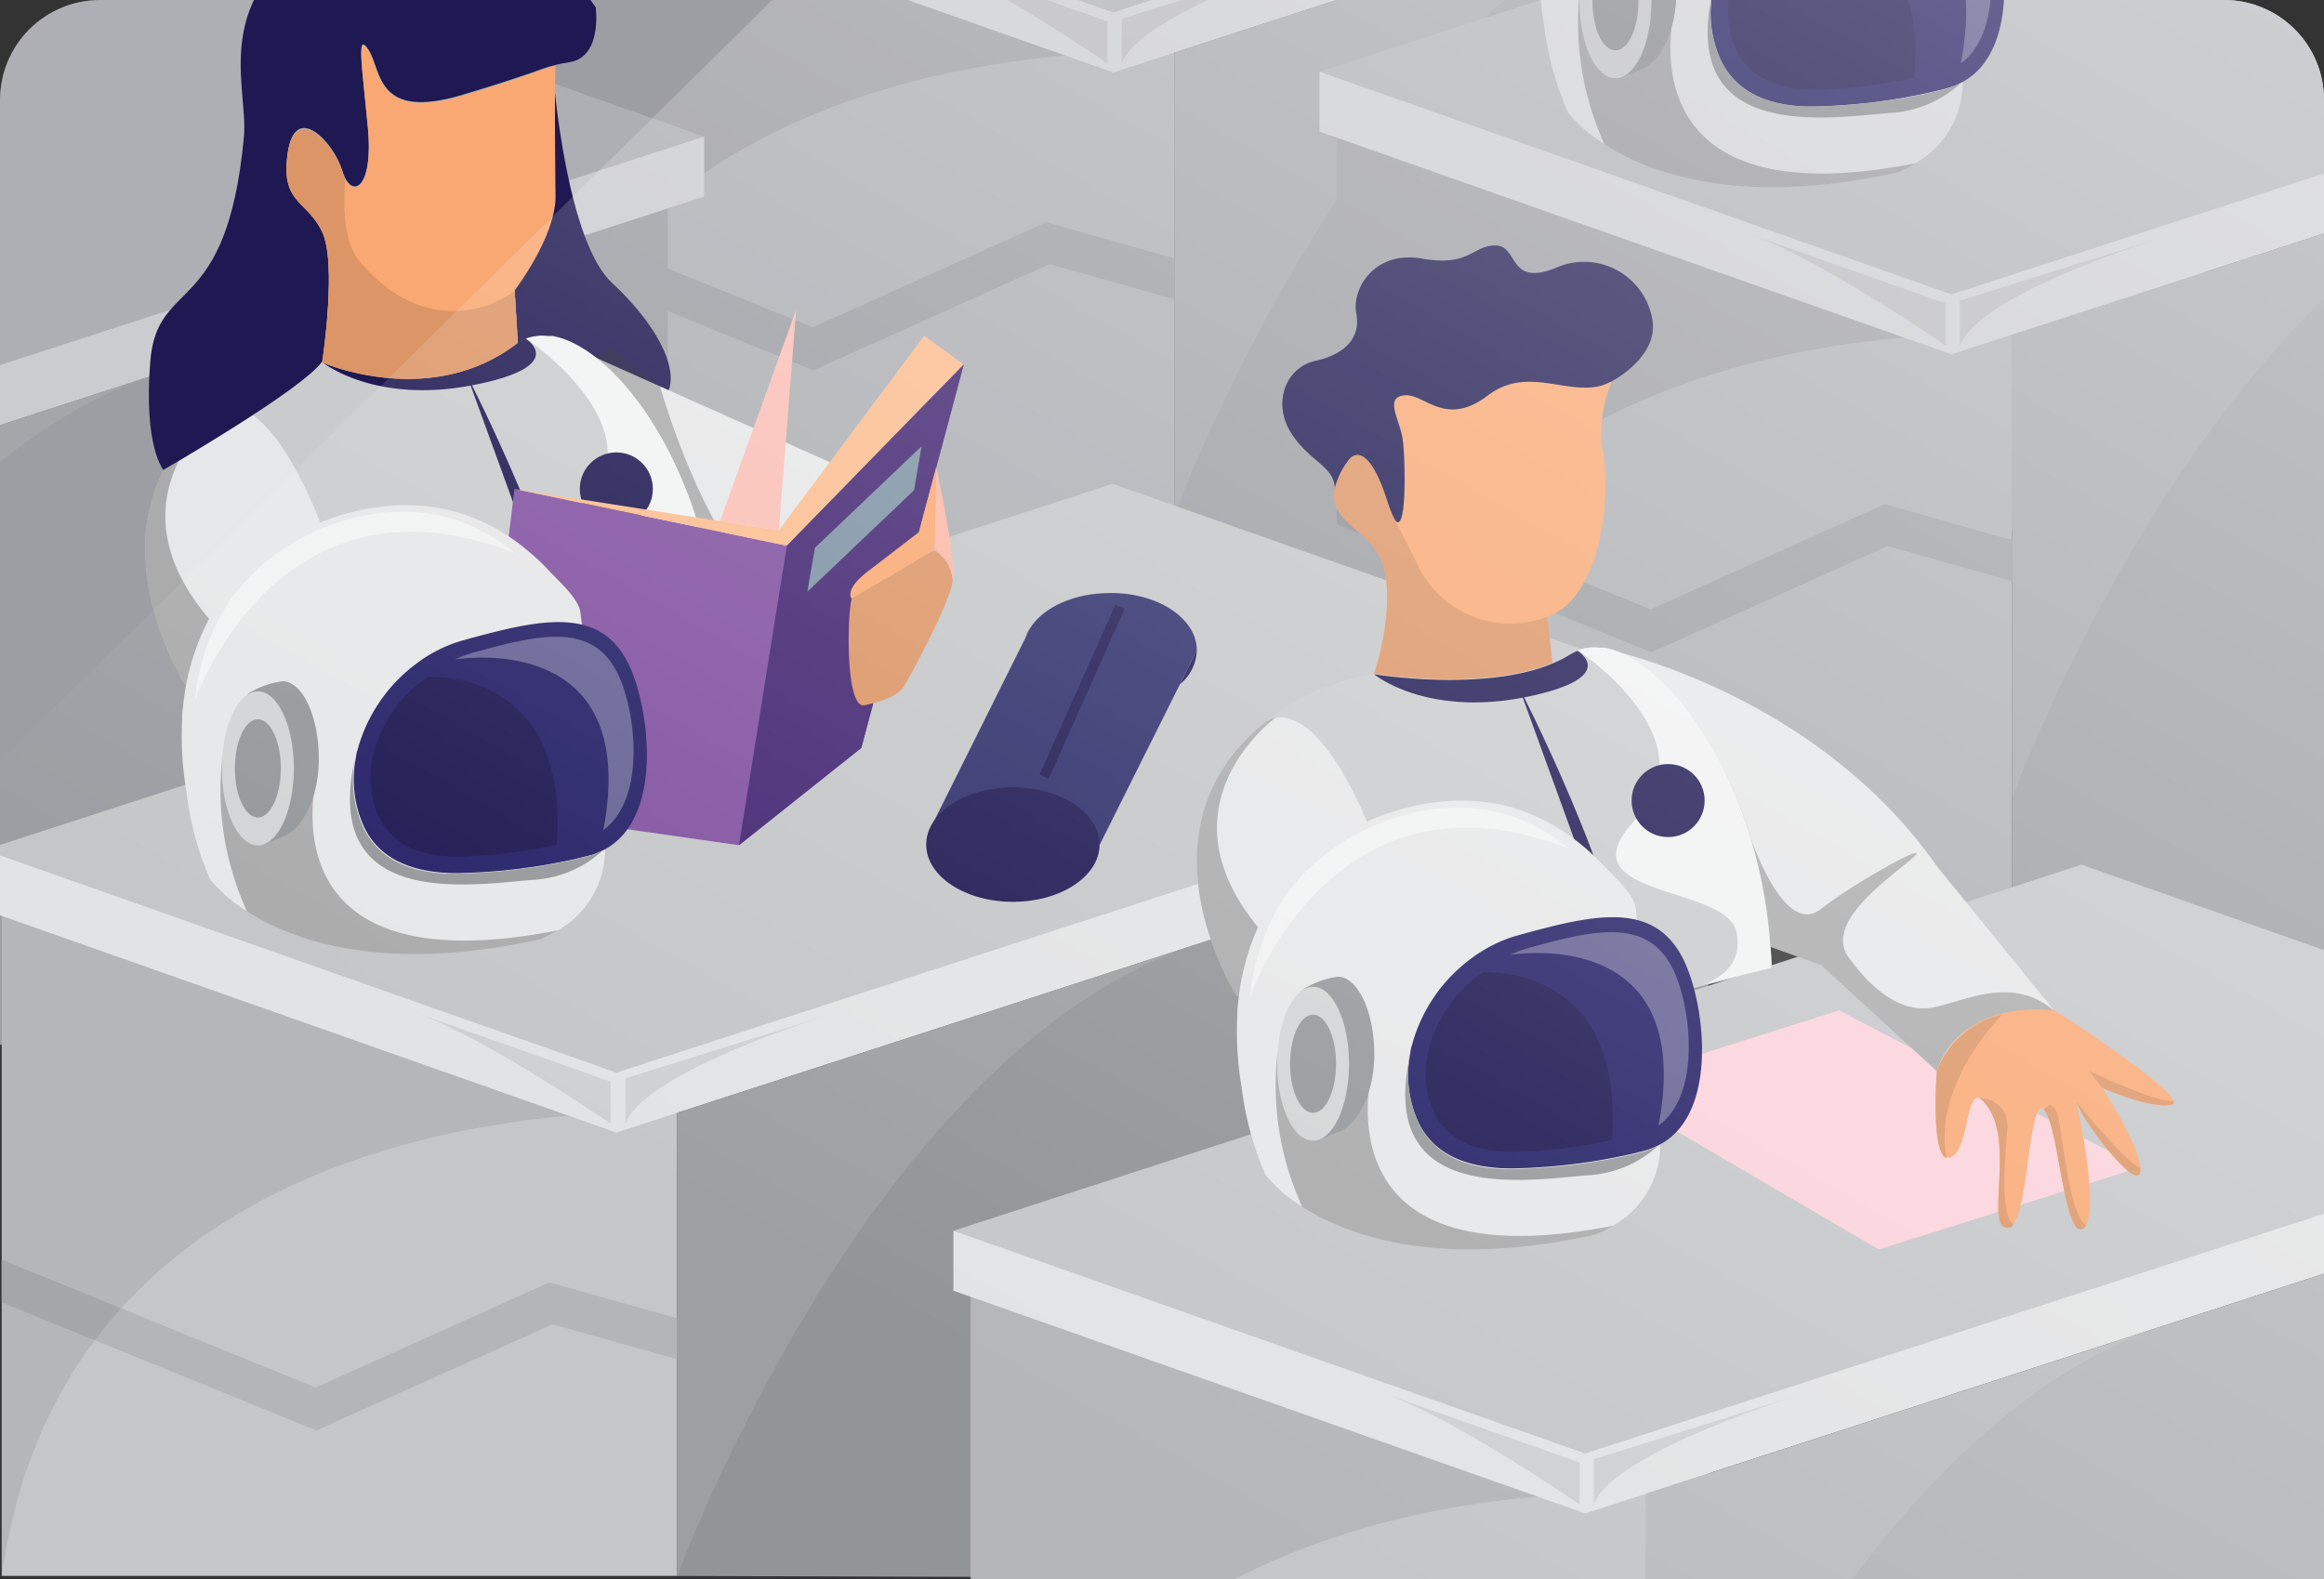 <svg id="classes_coloring" xmlns="http://www.w3.org/2000/svg" xmlns:xlink="http://www.w3.org/1999/xlink" width="380.252" height="258.473" viewBox="0 0 380.252 258.473">
  <rect x="0" y="0" width="380.252" height="258.473" fill="#333333" stroke="none"/>
  <defs>
    <clipPath id="clip-path">
      <path id="Path_925" data-name="Path 925" d="M96.758,43.89H444.276a16.356,16.356,0,0,1,16.356,16.356V302.363H80.38V60.246A16.356,16.356,0,0,1,96.758,43.89Z" transform="translate(-80.38 -43.89)" fill="none"/>
    </clipPath>
    <linearGradient id="linear-gradient" x1="0.355" y1="0.854" x2="1.126" y2="-0.075" gradientUnits="objectBoundingBox">
      <stop offset="0" stop-color="#fff" stop-opacity="0"/>
      <stop offset="1" stop-color="#fff"/>
    </linearGradient>
  </defs>
  <g id="Layer_4" data-name="Layer 4" transform="translate(0 0)">
    <g id="Group_58" data-name="Group 58" clip-path="url(#clip-path)">
      <path id="Path_814" data-name="Path 814" d="M228.878,67.875v85.284L118.34,143.68V30.52Z" transform="translate(-36.753 -59.256)" fill="#adafb4"/>
      <path id="Path_815" data-name="Path 815" d="M228.878,68.7V75.4l-20.4-5.76L169.858,87.031,118.34,66.054V59.09L169.708,80l38.257-17.216Z" transform="translate(-36.753 -26.421)" fill="#9c9ea3"/>
      <path id="Path_816" data-name="Path 816" d="M228.878,67.886S129.71,61.653,118.34,143.691V30.51Z" transform="translate(-36.753 -59.267)" fill="#0c080c" opacity="0.1"/>
      <path id="Path_817" data-name="Path 817" d="M169.77,162.467V77.184L338.446,22.42V153.526Z" transform="translate(22.355 -68.565)" fill="#9c9ea3"/>
      <path id="Path_818" data-name="Path 818" d="M404.992,26.761,220.411,86.7,117.03,50.252V40.43L404.992,16.96Z" transform="translate(-38.259 -74.84)" fill="#cbccd0"/>
      <path id="Path_819" data-name="Path 819" d="M404.992,36.452,220.411,96.374,117.03,59.922,301.611,0Z" transform="translate(-38.259 -94.332)" fill="#adafb4"/>
      <path id="Path_820" data-name="Path 820" d="M169.77,63.071v75.805S202.009,50.755,257.139,34.7Z" transform="translate(22.355 -54.452)" fill="#e8e8eb" opacity="0.1"/>
      <path id="Path_821" data-name="Path 821" d="M181.709,51.508v6.9S161.356,44.351,149.9,40.31Z" transform="translate(-0.481 -48.004)" fill="#0c080c" opacity="0.1"/>
      <path id="Path_822" data-name="Path 822" d="M165.78,58.4V51.066L200.169,40.32S169.025,49.691,165.78,58.4Z" transform="translate(17.769 -47.993)" fill="#0c080c" opacity="0.1"/>
      <path id="Path_823" data-name="Path 823" d="M111.848,105.2v85.284L1.31,181.01V67.85Z" transform="translate(-171.254 -16.353)" fill="#adafb4"/>
      <path id="Path_824" data-name="Path 824" d="M111.848,106.027v6.706l-20.4-5.76L52.828,124.361,1.31,103.405V96.42l51.368,20.934,38.279-17.216Z" transform="translate(-171.254 16.482)" fill="#9c9ea3"/>
      <path id="Path_825" data-name="Path 825" d="M111.848,105.2S12.68,98.95,1.31,181.01V67.85Z" transform="translate(-171.254 -16.353)" fill="#0c080c" opacity="0.1"/>
      <path id="Path_826" data-name="Path 826" d="M52.74,199.8V114.514L221.416,59.75V190.856Z" transform="translate(-112.146 -25.662)" fill="#9c9ea3"/>
      <path id="Path_827" data-name="Path 827" d="M287.983,64.112l-184.6,59.922L0,87.582v-9.8L287.983,54.29Z" transform="translate(-172.76 -31.937)" fill="#cbccd0"/>
      <path id="Path_828" data-name="Path 828" d="M287.983,73.782,103.381,133.7,0,97.274,184.581,37.33Z" transform="translate(-172.76 -51.429)" fill="#adafb4"/>
      <path id="Path_829" data-name="Path 829" d="M52.74,100.4v75.805S84.979,88.085,140.109,72.03Z" transform="translate(-112.146 -11.549)" fill="#e8e8eb" opacity="0.1"/>
      <path id="Path_830" data-name="Path 830" d="M64.679,88.859v6.878S44.347,81.681,32.87,77.64Z" transform="translate(-134.983 -5.102)" fill="#0c080c" opacity="0.1"/>
      <path id="Path_831" data-name="Path 831" d="M48.75,95.725V88.4L83.139,77.65S52,87,48.75,95.725Z" transform="translate(-116.732 -5.09)" fill="#0c080c" opacity="0.1"/>
      <path id="Path_832" data-name="Path 832" d="M292.678,89.356V203.075L182.14,165.14V51.98Z" transform="translate(36.572 -34.592)" fill="#adafb4"/>
      <path id="Path_833" data-name="Path 833" d="M292.678,90.179v6.684l-20.4-5.739-38.623,17.388L182.14,87.535V80.55l51.389,20.934,38.257-17.216Z" transform="translate(36.572 -1.757)" fill="#9c9ea3"/>
      <path id="Path_834" data-name="Path 834" d="M292.678,89.333s-99.147-6.276-110.538,75.784V52Z" transform="translate(36.572 -34.569)" fill="#0c080c" opacity="0.1"/>
      <path id="Path_835" data-name="Path 835" d="M233.57,212.372V98.654L402.246,43.89V212.91Z" transform="translate(95.679 -43.89)" fill="#9c9ea3"/>
      <path id="Path_836" data-name="Path 836" d="M468.813,48.231,284.232,108.153,180.83,71.7V61.9L468.813,38.43Z" transform="translate(35.066 -50.165)" fill="#cbccd0"/>
      <path id="Path_837" data-name="Path 837" d="M468.813,57.922,284.232,117.844,180.83,81.392,365.411,21.47Z" transform="translate(35.066 -69.657)" fill="#adafb4"/>
      <path id="Path_838" data-name="Path 838" d="M233.57,84.541v75.784S265.809,72.2,320.96,56.17Z" transform="translate(95.679 -29.777)" fill="#e8e8eb" opacity="0.1"/>
      <path id="Path_839" data-name="Path 839" d="M245.509,73.011v6.878S225.177,65.832,213.7,61.77Z" transform="translate(72.843 -23.341)" fill="#0c080c" opacity="0.1"/>
      <path id="Path_840" data-name="Path 840" d="M229.58,79.877V72.526L263.969,61.78S232.847,71.151,229.58,79.877Z" transform="translate(91.094 -23.329)" fill="#0c080c" opacity="0.1"/>
      <path id="Path_841" data-name="Path 841" d="M266.826,79.946a15.174,15.174,0,0,1-7.759,13.584h0a17.2,17.2,0,0,1-2.773,1.462c-25.791,5.7-40.643.15-48.037-4.6a23.642,23.642,0,0,1-6-5.158,50.508,50.508,0,0,1-3.912-14.314,54.054,54.054,0,0,1-.709-12.058,8.018,8.018,0,0,1,.129-1.762A38.687,38.687,0,0,1,202.3,42.054c7.48-13.5,26.35-21.493,41.116-16.721A32.82,32.82,0,0,1,254,31.222a38.347,38.347,0,0,1,3.955,3.74c1.29,1.4,4.556,4.3,4.836,6.448C262.764,41.388,266.418,69.006,266.826,79.946Z" transform="translate(54.299 -66.814)" fill="#cfd0d4"/>
      <path id="Path_842" data-name="Path 842" d="M255.658,71.455a17.194,17.194,0,0,1-2.773,1.462c-25.791,5.7-40.643.15-48.037-4.6a47.627,47.627,0,0,1-4.041-25.147l15.8,1.784S205.859,81.191,255.658,71.455Z" transform="translate(57.687 -44.717)" fill="#0c080c" opacity="0.3"/>
      <path id="Path_843" data-name="Path 843" d="M214.637,50.062c0,6.942-3.03,11.628-5.7,12.659-.193,0-3.31,1.419-3.5,1.376-2.988-.623-2.579-7.5-2.579-14.035,0-5.008-1.633-8.6.344-10.746a14.207,14.207,0,0,1,5.545-1.956C211.993,37.467,214.637,43.034,214.637,50.062Z" transform="translate(59.655 -51.395)" fill="#7f8287"/>
      <ellipse id="Ellipse_96" data-name="Ellipse 96" cx="5.889" cy="12.595" rx="5.889" ry="12.595" transform="translate(258.43 -12.38)" fill="#bcbdc1"/>
      <ellipse id="Ellipse_97" data-name="Ellipse 97" cx="3.761" cy="8.038" rx="3.761" ry="8.038" transform="translate(260.558 -7.823)" fill="#7f8287"/>
      <path id="Path_844" data-name="Path 844" d="M253,69.216h0a9.59,9.59,0,0,1-1.419.86,10.747,10.747,0,0,1-2.149.86c-.838.236-1.719.451-2.6.645a95.341,95.341,0,0,1-19.322,2.386c-6.448.107-12.9-1.805-15.518-8.232a18.483,18.483,0,0,1-1.01-10.746h0a5.206,5.206,0,0,1,.279-1.247c.108-.408.215-.8.344-1.182h0a26.071,26.071,0,0,1,9.285-12.9l.774-.559a25.664,25.664,0,0,1,3.4-1.956h0a21.494,21.494,0,0,1,3.4-1.268c13.261-3.654,23.642-6.1,27.941,5.932C259.32,49.356,260.523,63.735,253,69.216Z" transform="translate(69.285 -56.535)" fill="#0f0b54"/>
      <path id="Path_845" data-name="Path 845" d="M242.635,65.626c6.19-32.648-23.148-28.113-24.265-27.941a21.494,21.494,0,0,1,2.966-1.118c11.542-3.181,20.547-5.287,24.394,5.18C248.138,48.324,249.169,60.855,242.635,65.626Z" transform="translate(78.21 -55.288)" fill="#e8e8eb" opacity="0.3"/>
      <path id="Path_846" data-name="Path 846" d="M242.409,64.521a79.264,79.264,0,0,1-16.227,1.934c-5.438,0-10.854-1.526-13.089-6.942a15.646,15.646,0,0,1-.6-10.08,21.9,21.9,0,0,1,8.791-12.423S244.537,35.291,242.409,64.521Z" transform="translate(70.807 -51.819)" fill="#07023e"/>
      <path id="Path_847" data-name="Path 847" d="M250.841,31.26C214.475,17.053,200.4,50.6,198.57,55.332a35.979,35.979,0,0,1,4.3-14.013c6.942-12.552,24.5-19.967,38.214-15.539a30.09,30.09,0,0,1,9.758,5.481Z" transform="translate(55.454 -66.186)" fill="#dadbde"/>
      <path id="Path_848" data-name="Path 848" d="M251.842,58.279A18.656,18.656,0,0,1,240.279,63.2c-10.08.774-34.818,5.008-29.037-20.031a18.484,18.484,0,0,0,1.01,10.746c2.665,6.448,9.048,8.339,15.518,8.232a95.343,95.343,0,0,0,19.236-2.3c.881-.193,1.762-.408,2.6-.645a10.745,10.745,0,0,0,2.235-.924Z" transform="translate(69.025 -44.717)" fill="#7f8287"/>
      <path id="Path_849" data-name="Path 849" d="M191.048,148.616V224.4H80.51V111.24Z" transform="translate(-80.231 33.514)" fill="#c4c6c8"/>
      <path id="Path_850" data-name="Path 850" d="M191.048,149.417v6.706l-20.4-5.739-38.644,17.366L80.51,146.8V139.81l51.368,20.934,38.257-17.216Z" transform="translate(-80.231 66.349)" fill="#b3b5b7"/>
      <path id="Path_851" data-name="Path 851" d="M191.048,148.616S91.88,142.34,80.51,224.4V111.24Z" transform="translate(-80.231 33.514)" fill="#231f20" opacity="0.1"/>
      <path id="Path_852" data-name="Path 852" d="M131.94,233.7V157.914L300.616,103.15V234.256Z" transform="translate(-21.123 24.217)" fill="#929597"/>
      <path id="Path_853" data-name="Path 853" d="M367.162,107.491,182.581,167.413,79.2,130.961v-9.8L367.162,97.69Z" transform="translate(-81.736 17.942)" fill="#e2e3e4"/>
      <path id="Path_854" data-name="Path 854" d="M367.162,117.182,182.581,177.1,79.2,140.652,263.781,80.73Z" transform="translate(-81.736 -1.55)" fill="#c4c6c8"/>
      <path id="Path_855" data-name="Path 855" d="M131.94,143.8v75.784s32.239-88.121,87.369-104.154Z" transform="translate(-21.123 38.33)" fill="#fff" opacity="0.1"/>
      <path id="Path_856" data-name="Path 856" d="M143.879,132.249v6.9s-20.354-14.056-31.809-18.118Z" transform="translate(-43.959 44.766)" fill="#231f20" opacity="0.1"/>
      <path id="Path_857" data-name="Path 857" d="M128,139.183v-7.437L162.389,121S131.138,130.457,128,139.183Z" transform="translate(-25.651 44.731)" fill="#231f20" opacity="0.1"/>
      <path id="Path_858" data-name="Path 858" d="M264.808,177.616V253.4H154.27V140.24Z" transform="translate(4.541 66.844)" fill="#c4c6c8"/>
      <path id="Path_859" data-name="Path 859" d="M264.808,178.417v6.706l-20.4-5.76-38.644,17.388L154.27,175.8V168.81l51.368,20.934L243.9,172.528Z" transform="translate(4.541 99.679)" fill="#b3b5b7"/>
      <path id="Path_860" data-name="Path 860" d="M264.808,177.616S165.64,171.34,154.27,253.4V140.24Z" transform="translate(4.541 66.844)" fill="#231f20" opacity="0.1"/>
      <path id="Path_861" data-name="Path 861" d="M205.7,262.7V186.914L374.376,132.15V263.235Z" transform="translate(63.649 57.546)" fill="#b3b5b7"/>
      <path id="Path_862" data-name="Path 862" d="M440.922,136.491,256.341,196.413,152.96,159.961v-9.8l287.962-23.47Z" transform="translate(3.035 51.271)" fill="#e2e3e4"/>
      <path id="Path_863" data-name="Path 863" d="M440.922,146.182,256.341,206.1,152.96,169.652,337.541,109.73Z" transform="translate(3.035 31.779)" fill="#c4c6c8"/>
      <path id="Path_864" data-name="Path 864" d="M205.7,172.8v75.784s32.239-88.121,87.369-104.154Z" transform="translate(63.649 71.659)" fill="#fff" opacity="0.1"/>
      <path id="Path_865" data-name="Path 865" d="M217.639,161.249v6.878s-20.354-14.056-31.809-18.1Z" transform="translate(40.812 78.095)" fill="#231f20" opacity="0.1"/>
      <path id="Path_866" data-name="Path 866" d="M201.71,168.161v-7.415L236.1,150S204.955,159.457,201.71,168.161Z" transform="translate(59.063 78.061)" fill="#231f20" opacity="0.1"/>
      <path id="Path_867" data-name="Path 867" d="M126.031,50.25s2.149,25.791,9.457,32.6,10.746,13.691,9.306,17.581S120.1,92.7,120.1,92.7l-.559-9.328Z" transform="translate(-35.374 -36.581)" fill="#1e1952"/>
      <path id="Path_868" data-name="Path 868" d="M241.332,120.83l-39.182,12.4,45.672,26.716,42.771-13.433Z" transform="translate(59.569 44.536)" fill="#fbd2db"/>
      <path id="Path_869" data-name="Path 869" d="M184.012,97.163l-4.363,16.292-24.523-4.75-7.222-1.4L125.724,74.853,122.07,69.48l7.587,3.4,10.811,4.836Z" transform="translate(-32.466 -14.48)" fill="#e6e7e8"/>
      <path id="Path_870" data-name="Path 870" d="M153.172,107.647l-7.222-1.4L123.77,73.839l3.933-1.977,2.923-1.462,7.888,6.276S143.844,95.891,153.172,107.647Z" transform="translate(-30.512 -13.422)" fill="#231f20" opacity="0.3"/>
      <path id="Path_871" data-name="Path 871" d="M226.024,85.128c1.2,7.157-.473,23.169-9.156,26.35l.8,7.522h0c-11.348,4.728-29.166,1.762-29.166,1.762s3.417-9.887,1.59-17.366c-1.182-4.771-6.233-6.448-7.759-9.887a5.352,5.352,0,0,1-.322-2.859,12.207,12.207,0,0,1,2.429-4.922s2.751-4.041,6.233,6.856a21.929,21.929,0,0,0,.8,2.149l.322.645h0c2.149,3.632,1.913-10.532,1.354-13.326-.6-3.181-2.88-6.555.387-6.856s6.641,5.352,13.648,0c6.448-4.943,13.132.215,18.914-1.7a7.869,7.869,0,0,0,1.311-.58,21.193,21.193,0,0,0-1.375,12.208Z" transform="translate(36.34 -10.526)" fill="#f9a873"/>
      <path id="Path_872" data-name="Path 872" d="M231.882,84.825l-1.311.58c-5.782,1.913-12.4-3.245-18.914,1.7-7.007,5.352-10.36-.3-13.648,0s-.989,3.675-.387,6.856.924,21.321-2.493,10.51-6.19-6.856-6.19-6.856a12.208,12.208,0,0,0-2.343,4.922c0-3.783-3.933-4.428-7.007-9.027-3.353-5.029-1.075-10.961,3.8-12.036s7.48-3.8,6.706-7.759,2.9-10.36,10.746-8.984,8.232-2.149,12.036-2.149,1.977,6.856,9.908,3.654a11.327,11.327,0,0,1,15.668,8C239.985,80.677,231.882,84.825,231.882,84.825Z" transform="translate(31.814 -22.41)" fill="#1e1952"/>
      <path id="Path_873" data-name="Path 873" d="M259.565,145.766l-13.583,3.353-45.629,6.448L176.71,105.338a39.891,39.891,0,0,1,17.818-7.866s17.818,2.966,29.166-1.762h0a20.293,20.293,0,0,0,2.816-1.419,7.413,7.413,0,0,1,1.311-.645,7.93,7.93,0,0,1,3.568-.408h.9l1.053.258h0c10.6,3.181,24.179,22.632,26.006,48.6A31.123,31.123,0,0,1,259.565,145.766Z" transform="translate(30.331 12.765)" fill="#c9cbcd"/>
      <path id="Path_874" data-name="Path 874" d="M275.586,152.515s-15.539-2.149-19.344,9.758l-18.957-17.366-8.21-2.945a80.746,80.746,0,0,0-3.138-17.409q-.8-2.773-1.805-5.352h0c-5.33-14.035-13.863-23.642-21.041-25.791,7.673,1.934,35.829,10.467,53.324,35.528Z" transform="translate(60.649 13.023)" fill="#e6e7e8"/>
      <path id="Path_875" data-name="Path 875" d="M263.369,135.862s-15.539-2.149-19.344,9.758l-18.957-17.366-8.21-2.945A80.745,80.745,0,0,0,213.72,107.9c2.321,6.1,6.641,14.787,11.262,11.241,6.9-5.266,19.709-12.1,14.615-7.974s-13.8,10.617-9.951,15.9,8.6,9.134,13.82,8.124S256.469,129.823,263.369,135.862Z" transform="translate(72.866 29.676)" fill="#231f20" opacity="0.3"/>
      <path id="Path_876" data-name="Path 876" d="M226.486,139.813c-1.569-7.952-28.951-5.459-16.442-18.548s-9.564-27.618-9.564-27.618a7.931,7.931,0,0,1,3.568-.408h.9L206,93.5h0c10.6,3.181,24.18,22.632,26.006,48.6.129,1.612.15,1.87.172,3.525L218.6,148.969S228.055,147.787,226.486,139.813Z" transform="translate(57.649 12.765)" fill="#f1f2f2"/>
      <ellipse id="Ellipse_98" data-name="Ellipse 98" cx="5.975" cy="5.975" rx="5.975" ry="5.975" transform="translate(266.963 125.045)" fill="#1e1952"/>
      <path id="Path_877" data-name="Path 877" d="M196,96.18s16.614,32.089,18.462,50.831Z" transform="translate(52.501 16.206)" fill="#1e1952"/>
      <path id="Path_878" data-name="Path 878" d="M193.711,143.526a67.727,67.727,0,0,1-15.69.58s-17.452-27.167,4.707-44.834a3.718,3.718,0,0,1,1.633-.688c2.773-.473,8.791,1.247,16.12,19.773C207.295,135.659,202.824,141.677,193.711,143.526Z" transform="translate(24.334 18.896)" fill="#e6e7e8"/>
      <path id="Path_879" data-name="Path 879" d="M193.711,143.492a67.725,67.725,0,0,1-15.69.58s-17.452-27.167,4.707-44.834a3.718,3.718,0,0,1,1.633-.688S160.011,116.153,189,140.2C190.939,141.815,192.744,142.5,193.711,143.492Z" transform="translate(24.334 18.93)" fill="#231f20" opacity="0.3"/>
      <path id="Path_880" data-name="Path 880" d="M209.482,101.08c-16.12,3.116-24.5-3.8-24.5-3.8s21.127,3.525,32-3.181a7.416,7.416,0,0,1,1.311-.645S225.6,97.878,209.482,101.08Z" transform="translate(39.836 13.069)" fill="#1e1952"/>
      <path id="Path_881" data-name="Path 881" d="M217.663,112.543h0c-11.348,4.728-29.166,1.762-29.166,1.762s3.417-9.887,1.59-17.366c-1.182-4.771-6.233-6.448-7.759-9.887a5.352,5.352,0,0,1-.322-2.859,12.207,12.207,0,0,1,2.429-4.922s2.751-4.041,6.233,6.856a21.926,21.926,0,0,0,.8,2.149l.322.645h0l3.546,6.985A16.786,16.786,0,0,0,216.825,105Z" transform="translate(36.34 -4.068)" fill="#dc9566"/>
      <path id="Path_882" data-name="Path 882" d="M266.362,136.337c-3.267.8-10.94-2.536-11.37-2.73h0s5.868,9.07,6.19,12.9a2.448,2.448,0,0,1,0,.8c-.58,3.116-9.242-8.06-10.446-11.542.666,2.988,3.482,16.829,1.633,20.2a1.332,1.332,0,0,1-.645.645c-3.009,1.311-3.955-17.474-6.3-19.494s-2.472,15.346-4.922,18.7a1.268,1.268,0,0,1-.709.537c-4.17.924.752-12.9-3.288-19.344-.709-1.118-1.247-1.655-1.7-1.784h0c-2.149-.473-1.741,8.6-4.6,9.715a.9.9,0,0,1-.666,0c-2.622-.752-1.612-14.228-1.612-14.228a15.2,15.2,0,0,1,10.746-9.285,23.083,23.083,0,0,1,8.6-.473s18.484,11.929,19.344,14.744a.387.387,0,0,1-.258.645Z" transform="translate(88.98 44.439)" fill="#f9a873"/>
      <path id="Path_883" data-name="Path 883" d="M236.726,148.124a1.268,1.268,0,0,1-.709.537c-4.17.924.752-12.9-3.288-19.344-.709-1.118-1.247-1.655-1.7-1.784a4.449,4.449,0,0,1,4.621,5.223c-.387,5.395-1.118,14.142,1.075,15.367Z" transform="translate(92.76 52.233)" fill="#dc9566"/>
      <path id="Path_884" data-name="Path 884" d="M242.912,147.663a1.333,1.333,0,0,1-.645.645c-3.009,1.311-3.955-17.474-6.3-19.494,0,0,1.633-2.515,2.45,1.633S240.333,146.287,242.912,147.663Z" transform="translate(98.438 52.844)" fill="#dc9566"/>
      <path id="Path_885" data-name="Path 885" d="M248.886,139.322c-.58,3.116-9.242-8.06-10.446-11.542h0s8.6,10.532,10.467,10.746A2.447,2.447,0,0,1,248.886,139.322Z" transform="translate(101.277 52.523)" fill="#dc9566"/>
      <path id="Path_886" data-name="Path 886" d="M252.939,130.954c-3.267.8-10.94-2.536-11.37-2.73h0l-2.149-2.794s10.575,5.029,13.82,4.986a.387.387,0,0,1-.3.537Z" transform="translate(102.403 49.823)" fill="#dc9566"/>
      <path id="Path_887" data-name="Path 887" d="M229.534,144.643h0c-2.622-.752-1.612-14.228-1.612-14.228a15.2,15.2,0,0,1,10.746-9.285S227.149,132.5,229.534,144.643Z" transform="translate(88.969 44.881)" fill="#dc9566"/>
      <path id="Path_888" data-name="Path 888" d="M179.5,122.024l-13.584,3.331L120.282,131.8,96.64,81.6a39.633,39.633,0,0,1,17.753-7.931s17.818,2.945,29.166-1.762h0a20.292,20.292,0,0,0,2.859-1.311,6.619,6.619,0,0,1,1.311-.623,7.652,7.652,0,0,1,3.568-.43h.9l1.053.258h0c10.6,3.159,24.18,22.61,26.006,48.6a31.482,31.482,0,0,1,.236,3.632Z" transform="translate(-61.693 -14.473)" fill="#c9cbcd"/>
      <path id="Path_889" data-name="Path 889" d="M146.416,116.1c-1.569-7.952-28.951-5.459-16.442-18.57s-9.564-27.6-9.564-27.6a7.652,7.652,0,0,1,3.568-.43h.9l1.053.258h0c10.6,3.159,24.18,22.61,26.006,48.6.129,1.612.172,1.848.193,3.525l-13.6,3.331S148.007,124.057,146.416,116.1Z" transform="translate(-34.374 -14.508)" fill="#f1f2f2"/>
      <ellipse id="Ellipse_99" data-name="Ellipse 99" cx="5.975" cy="5.975" rx="5.975" ry="5.975" transform="translate(94.87 74.043)" fill="#1e1952"/>
      <path id="Path_890" data-name="Path 890" d="M115.92,72.45s16.614,32.11,18.462,50.831Z" transform="translate(-39.534 -11.066)" fill="#1e1952"/>
      <path id="Path_891" data-name="Path 891" d="M113.636,119.806a68.928,68.928,0,0,1-15.69.58s-17.431-27.167,4.707-44.834a3.46,3.46,0,0,1,1.655-.688c2.751-.473,8.769,1.247,16.1,19.773C127.22,111.918,122.749,117.936,113.636,119.806Z" transform="translate(-67.685 -8.365)" fill="#e6e7e8"/>
      <path id="Path_892" data-name="Path 892" d="M113.636,119.772a68.928,68.928,0,0,1-15.69.58s-17.431-27.167,4.707-44.834a3.461,3.461,0,0,1,1.655-.688s-24.351,17.56,4.642,41.653C110.864,118.181,112.669,118.761,113.636,119.772Z" transform="translate(-67.685 -8.331)" fill="#231f20" opacity="0.3"/>
      <path id="Path_893" data-name="Path 893" d="M129.412,77.31c-16.1,3.095-24.5-3.8-24.5-3.8s21.128,3.5,32-3.2a6.621,6.621,0,0,1,1.311-.623S145.532,74.215,129.412,77.31Z" transform="translate(-52.188 -14.25)" fill="#1e1952"/>
      <path id="Path_894" data-name="Path 894" d="M243.807,160.856a15.174,15.174,0,0,1-7.759,13.583h0a15.925,15.925,0,0,1-2.773,1.44c-25.791,5.717-40.643.172-48.037-4.578a23.642,23.642,0,0,1-6-5.158,50.7,50.7,0,0,1-3.912-14.314,54.057,54.057,0,0,1-.709-12.058,8.019,8.019,0,0,1,.129-1.762,38.688,38.688,0,0,1,4.535-15.045c7.48-13.5,26.35-21.493,41.116-16.721a32.411,32.411,0,0,1,10.575,5.889,36.176,36.176,0,0,1,3.955,3.74c1.29,1.4,4.556,4.3,4.836,6.448C239.744,122.362,243.4,149.895,243.807,160.856Z" transform="translate(27.842 26.175)" fill="#e6e7e8"/>
      <path id="Path_895" data-name="Path 895" d="M232.638,152.355a15.93,15.93,0,0,1-2.773,1.44c-25.791,5.717-40.643.172-48.037-4.578a47.628,47.628,0,0,1-4.041-25.147l15.733,1.762S182.882,162.091,232.638,152.355Z" transform="translate(31.231 48.26)" fill="#231f20" opacity="0.3"/>
      <path id="Path_896" data-name="Path 896" d="M191.637,130.941c0,6.964-3.031,11.649-5.7,12.681-.193,0-3.31,1.4-3.5,1.376-2.988-.623-2.579-7.5-2.579-14.056,0-4.986-1.633-8.6.344-10.746a14.508,14.508,0,0,1,5.545-1.934C188.95,118.367,191.637,124,191.637,130.941Z" transform="translate(33.221 41.582)" fill="#96999b"/>
      <ellipse id="Ellipse_100" data-name="Ellipse 100" cx="5.889" cy="12.595" rx="5.889" ry="12.595" transform="translate(208.954 161.497)" fill="#d3d4d5"/>
      <ellipse id="Ellipse_101" data-name="Ellipse 101" cx="3.761" cy="8.038" rx="3.761" ry="8.038" transform="translate(211.082 166.054)" fill="#96999b"/>
      <path id="Path_897" data-name="Path 897" d="M229.994,150.178h0a11.862,11.862,0,0,1-1.419.86,10.747,10.747,0,0,1-2.149.86c-.838.236-1.719.451-2.6.645a95.349,95.349,0,0,1-19.344,2.3c-6.448,0-12.9-1.805-15.518-8.253a18.4,18.4,0,0,1-1.01-10.746h0a5.207,5.207,0,0,1,.279-1.247c.107-.408.215-.8.344-1.182h0a26.071,26.071,0,0,1,9.285-12.9l.774-.559a25.657,25.657,0,0,1,3.4-1.956h0a21.494,21.494,0,0,1,3.4-1.268c13.261-3.675,23.642-6.1,28.048,5.932C236.313,130.318,237.517,144.7,229.994,150.178Z" transform="translate(42.815 36.38)" fill="#262268"/>
      <path id="Path_898" data-name="Path 898" d="M219.615,146.526c6.19-32.648-23.126-28.113-24.265-27.941a19.064,19.064,0,0,1,2.966-1.118c11.542-3.181,20.547-5.287,24.394,5.18C225.118,129.224,226.149,141.755,219.615,146.526Z" transform="translate(51.754 37.689)" fill="#fff" opacity="0.3"/>
      <path id="Path_899" data-name="Path 899" d="M219.388,145.377a79.264,79.264,0,0,1-16.227,1.934c-5.438,0-10.746-1.526-13.089-6.942a15.668,15.668,0,0,1-.6-10.08,21.9,21.9,0,0,1,8.791-12.337S221.516,116.146,219.388,145.377Z" transform="translate(44.351 41.203)" fill="#1e1952"/>
      <path id="Path_900" data-name="Path 900" d="M227.821,112.139c-36.366-14.207-50.444,19.344-52.271,24.072a35.979,35.979,0,0,1,4.3-13.992c6.942-12.552,24.5-19.967,38.214-15.539A30.328,30.328,0,0,1,227.821,112.139Z" transform="translate(28.998 26.791)" fill="#f1f2f2"/>
      <path id="Path_901" data-name="Path 901" d="M228.822,139.18a18.527,18.527,0,0,1-11.542,4.9c-10.1.8-34.84,5.029-29.058-20.01a18.4,18.4,0,0,0,1.01,10.746c2.665,6.448,9.049,8.361,15.518,8.253a95.341,95.341,0,0,0,19.344-2.3c.881-.193,1.762-.408,2.6-.645A10.748,10.748,0,0,0,228.822,139.18Z" transform="translate(42.568 48.26)" fill="#96999b"/>
      <path id="Path_902" data-name="Path 902" d="M122.838,92.015l44.576,9.285,28.951-29.66L179.6,134.4l-20.01,15.926-42.921-6.147Z" transform="translate(-38.672 -11.997)" fill="#8353a2"/>
      <path id="Path_903" data-name="Path 903" d="M119.54,94.521l43.265,6.792L186.576,69.46l6.491,4.685-28.951,29.66Z" transform="translate(-35.374 -14.503)" fill="#fbbd90"/>
      <path id="Path_904" data-name="Path 904" d="M144.819,103.6l2.837-36.129L135.19,102.1Z" transform="translate(-17.388 -16.79)" fill="#fabfb6"/>
      <path id="Path_905" data-name="Path 905" d="M144.463,101.3l-7.823,49.025L156.65,134.4,173.414,71.64Z" transform="translate(-15.721 -11.997)" fill="#442773"/>
      <path id="Path_906" data-name="Path 906" d="M159.292,85.07,141.84,101.684l1.247-7.2L160.539,77.87Z" transform="translate(-9.745 -4.837)" fill="#7e93a4"/>
      <path id="Path_907" data-name="Path 907" d="M163.477,138.372a15.217,15.217,0,0,1-7.759,13.583h0a17.619,17.619,0,0,1-2.794,1.44c-25.791,5.717-40.622.172-48.015-4.578a24.567,24.567,0,0,1-6.018-5.158A49.929,49.929,0,0,1,95,129.323a53.9,53.9,0,0,1-.709-12.057,8.216,8.216,0,0,1,.129-1.762,38.687,38.687,0,0,1,4.535-15.045c7.48-13.5,26.35-21.493,41.094-16.7a32.24,32.24,0,0,1,10.6,5.889,38.209,38.209,0,0,1,3.955,3.74c1.29,1.376,4.557,4.3,4.836,6.448C159.415,99.792,163.069,127.41,163.477,138.372Z" transform="translate(-64.481 0.322)" fill="#e6e7e8"/>
      <path id="Path_908" data-name="Path 908" d="M152.306,129.865a17.62,17.62,0,0,1-2.794,1.44c-25.791,5.717-40.622.172-48.015-4.578a47.714,47.714,0,0,1-4.041-25.147l15.733,1.762S102.486,139.6,152.306,129.865Z" transform="translate(-61.091 22.412)" fill="#231f20" opacity="0.3"/>
      <path id="Path_909" data-name="Path 909" d="M111.29,108.462c0,6.964-3.031,11.649-5.7,12.681-.215,0-3.31,1.4-3.5,1.354-2.987-.6-2.579-7.48-2.579-14.035,0-4.986-1.633-8.6.322-10.746A14.658,14.658,0,0,1,105.4,95.76C108.646,95.867,111.29,101.52,111.29,108.462Z" transform="translate(-59.127 15.723)" fill="#96999b"/>
      <ellipse id="Ellipse_102" data-name="Ellipse 102" cx="5.889" cy="12.595" rx="5.889" ry="12.595" transform="translate(36.301 113.16)" fill="#d3d4d5"/>
      <ellipse id="Ellipse_103" data-name="Ellipse 103" cx="3.761" cy="8.038" rx="3.761" ry="8.038" transform="translate(38.429 117.716)" fill="#96999b"/>
      <path id="Path_910" data-name="Path 910" d="M149.63,127.668h0a9.3,9.3,0,0,1-1.419.881,11.283,11.283,0,0,1-2.149.86l-2.6.645a96.917,96.917,0,0,1-19.236,2.3c-6.448,0-12.9-1.805-15.518-8.253a18.591,18.591,0,0,1-1.032-10.746h0a4.987,4.987,0,0,1,.279-1.247c.107-.408.215-.8.344-1.182h0a26.006,26.006,0,0,1,9.306-12.9l.774-.58a25.169,25.169,0,0,1,3.4-1.934h0a22.591,22.591,0,0,1,3.417-1.268c13.261-3.654,23.642-6.082,27.941,5.932C155.906,107.894,157.11,122.187,149.63,127.668Z" transform="translate(-49.43 10.553)" fill="#262268"/>
      <path id="Path_911" data-name="Path 911" d="M139.285,124.019c6.168-32.626-23.148-28.091-24.265-27.941a18.957,18.957,0,0,1,2.966-1.1c11.52-3.181,20.547-5.309,24.394,5.158C144.788,106.739,145.819,119.248,139.285,124.019Z" transform="translate(-40.569 11.837)" fill="#fff" opacity="0.3"/>
      <path id="Path_912" data-name="Path 912" d="M139.061,122.887a82.363,82.363,0,0,1-16.227,1.934c-5.459,0-10.746-1.526-13.089-6.964a15.8,15.8,0,0,1-.623-10.08,21.944,21.944,0,0,1,8.812-12.315S141.189,93.656,139.061,122.887Z" transform="translate(-47.975 15.355)" fill="#1e1952"/>
      <path id="Path_913" data-name="Path 913" d="M147.491,89.615c-36.366-14.207-50.444,19.344-52.271,24.072a36.086,36.086,0,0,1,4.3-14.013c6.942-12.53,24.5-19.945,38.214-15.539a30.777,30.777,0,0,1,9.758,5.481Z" transform="translate(-63.325 0.892)" fill="#f1f2f2"/>
      <path id="Path_914" data-name="Path 914" d="M148.479,116.689a18.4,18.4,0,0,1-11.542,4.9c-10.08.774-34.818,5.029-29.058-20.01a18.591,18.591,0,0,0,1.032,10.746c2.644,6.448,9.049,8.339,15.518,8.253a96.912,96.912,0,0,0,19.236-2.3l2.6-.645A11.281,11.281,0,0,0,148.479,116.689Z" transform="translate(-49.762 22.412)" fill="#96999b"/>
      <path id="Path_915" data-name="Path 915" d="M161.993,90.551c0,3.052-6.9,15.84-7.931,17.452s-3.245,2.45-6.448,3.159-2.859-14.83-2.149-17.366S159.07,85.78,159.07,85.78a6.448,6.448,0,0,1,2.923,4.771Z" transform="translate(-6.126 4.254)" fill="#dc9566"/>
      <path id="Path_916" data-name="Path 916" d="M145.3,101.032s-1.225-1.483,2.644-4.428,8.382-6.448,8.382-6.448l2.859-10.746s-.172,13.046-.279,13.455S145.3,101.032,145.3,101.032Z" transform="translate(-5.982 -3.067)" fill="#f9a873"/>
      <path id="Path_917" data-name="Path 917" d="M154.475,97.746a6.448,6.448,0,0,0-2.945-4.771l.279-13.455S155.162,94.8,154.475,97.746Z" transform="translate(1.392 -2.941)" fill="#fab8a6"/>
      <path id="Path_918" data-name="Path 918" d="M160.614,62.561c-.989.15-1.719.3-2.364.451-2.73.666-3.525,1.4-15.174,4.879-14.293,4.3-13.24-3.976-15.389-7.308s-1.053,2.73-.129,12.767-2.751,11.757-4.17,7.028-7.716-11.413-8.941-3.052,3.159,7.737,5.631,12.9,0,21.321,0,21.321c-3.2,4.6-25.985,17.753-25.985,17.753s-3.267-3.783-2.149-17.753,12.53-6.792,15.324-36.753c.817-8.6-6.792-24.975,17.194-35.657S164.827,53.6,164.827,53.6,165.945,61.636,160.614,62.561Z" transform="translate(-67.357 -52.394)" fill="#1e1952"/>
      <path id="Path_919" data-name="Path 919" d="M139.521,87.422l.516,8.6c-14.271,11.026-32,3.2-32,3.2s2.472-16.034,0-21.321S101.178,73.279,102.4,65s7.5-1.676,8.941,3.052A6.3,6.3,0,0,0,111.8,69.2h0c1.612,3.159,4.535.9,3.718-8.189-.924-10.037-1.913-15.991.129-12.767s1.1,11.563,15.389,7.308c11.649-3.482,12.444-4.3,15.174-4.879-.129,1.741-.129,10.9,0,21.321C146.249,78.631,139.521,87.422,139.521,87.422Z" transform="translate(-55.312 -39.901)" fill="#f9a873"/>
      <path id="Path_920" data-name="Path 920" d="M140.037,88.692c-14.271,11.026-32,3.2-32,3.2s2.472-16.034,0-21.321-6.856-4.621-5.631-12.9,7.5-1.676,8.941,3.052a6.3,6.3,0,0,0,.451,1.139h0c-.881,11.413,2.493,13.626,3.5,14.787,12.315,12.9,24.222,3.568,24.222,3.568Z" transform="translate(-55.312 -32.574)" fill="#dc9566"/>
      <path id="Path_921" data-name="Path 921" d="M158.44,93.391a6.556,6.556,0,0,1,.86-1.741Z" transform="translate(9.333 11)" fill="#1e1952"/>
      <path id="Path_922" data-name="Path 922" d="M172.973,93.4a7.5,7.5,0,0,1-2.773,5.588Z" transform="translate(22.849 13.011)" fill="#1e1952"/>
      <path id="Path_923" data-name="Path 923" d="M195.039,98.4l-2.773,5.588-13.111,26.243L151,128.469,166.991,96.4l.86-1.741c2.149-3.31,7.179-5.61,12.9-5.61C188.7,88.944,195.039,93.242,195.039,98.4Z" transform="translate(0.783 8.011)" fill="#2f2e6b"/>
      <ellipse id="Ellipse_104" data-name="Ellipse 104" cx="14.185" cy="9.371" rx="14.185" ry="9.371" transform="translate(151.546 128.85)" fill="#1e1952"/>
      <rect id="Rectangle_105" data-name="Rectangle 105" width="1.655" height="30.477" transform="translate(182.511 98.97) rotate(24.09)" fill="#1e1952"/>
      <path id="Path_924" data-name="Path 924" d="M206.737,57.44,80.38,182.034V315.913H460.632L494.118,32.1Z" transform="translate(-80.38 -57.44)" opacity="0.5" fill="url(#linear-gradient)"/>
    </g>
  </g>
</svg>
